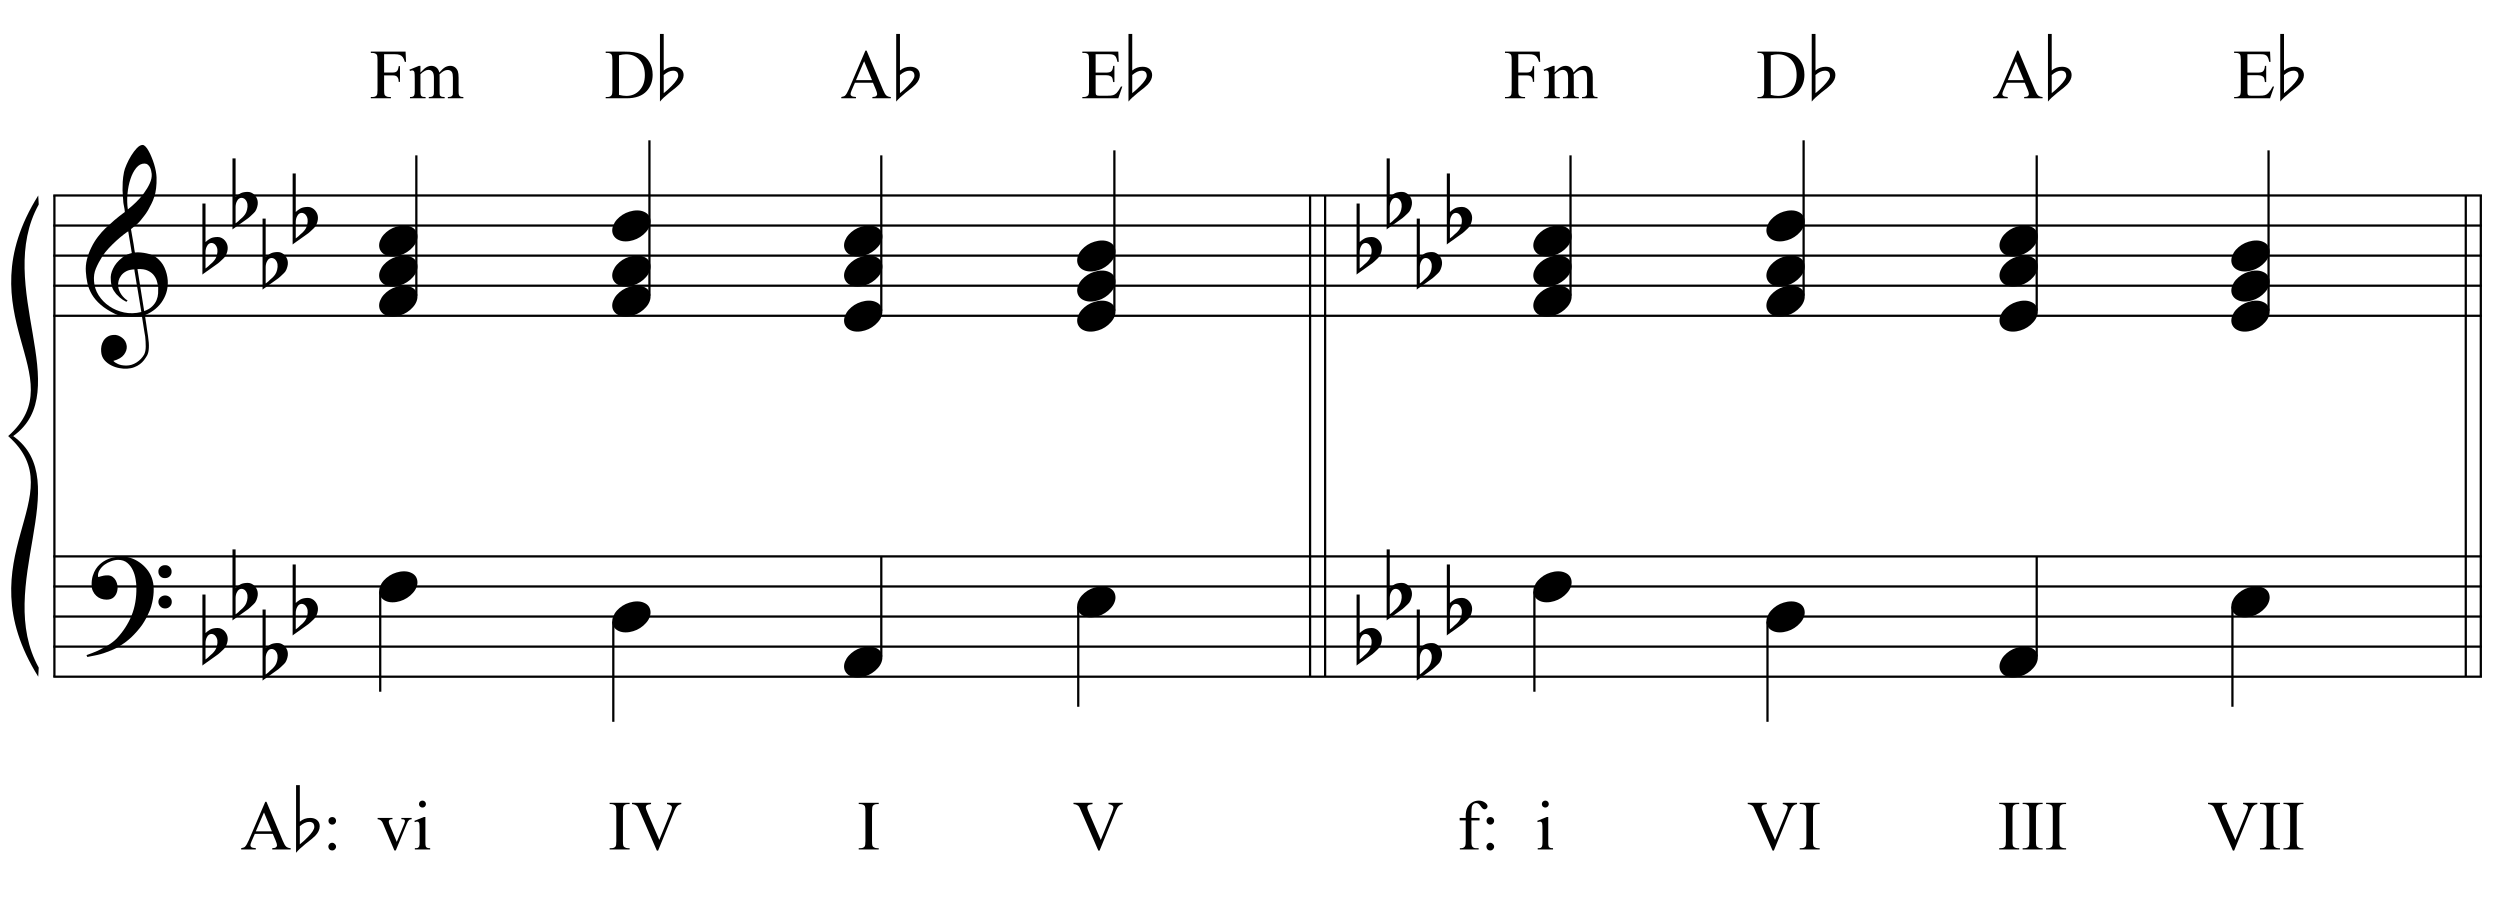 <?xml version="1.0" encoding="UTF-8"?>
<svg xmlns="http://www.w3.org/2000/svg" xmlns:xlink="http://www.w3.org/1999/xlink" width="426pt" height="157pt" viewBox="0 0 426 157" version="1.1">
<defs>
<g>
<symbol overflow="visible" id="glyph0-0">
<path style="stroke:none;" d=""/>
</symbol>
<symbol overflow="visible" id="glyph0-1">
<path style="stroke:none;" d="M 9.547 5.172 C 9.172 5.234 8.766 5.27 8.328 5.281 C 7.898 5.301 7.477 5.289 7.062 5.25 C 6.656 5.219 6.273 5.172 5.922 5.109 C 5.578 5.047 5.297 4.961 5.078 4.859 C 4.023 4.348 3.176 3.812 2.531 3.25 C 1.883 2.688 1.379 2.094 1.016 1.469 C 0.66 0.852 0.41 0.223 0.266 -0.422 C 0.129 -1.066 0.039 -1.719 0 -2.375 C -0.051 -3.082 0.008 -3.789 0.188 -4.5 C 0.375 -5.219 0.629 -5.898 0.953 -6.547 C 1.273 -7.203 1.645 -7.801 2.062 -8.344 C 2.477 -8.883 2.898 -9.363 3.328 -9.781 C 3.816 -10.238 4.328 -10.695 4.859 -11.156 C 5.398 -11.613 5.992 -12.082 6.641 -12.562 C 6.629 -12.738 6.613 -12.895 6.594 -13.031 C 6.57 -13.176 6.547 -13.316 6.516 -13.453 C 6.492 -13.598 6.461 -13.758 6.422 -13.938 C 6.391 -14.113 6.367 -14.332 6.359 -14.594 C 6.359 -14.707 6.344 -14.91 6.312 -15.203 C 6.281 -15.492 6.258 -15.848 6.25 -16.266 C 6.25 -16.68 6.258 -17.156 6.281 -17.688 C 6.312 -18.219 6.383 -18.773 6.5 -19.359 C 6.562 -19.691 6.707 -20.117 6.938 -20.641 C 7.164 -21.172 7.43 -21.68 7.734 -22.172 C 8.047 -22.672 8.367 -23.098 8.703 -23.453 C 9.047 -23.805 9.367 -23.984 9.672 -23.984 C 9.828 -23.984 9.992 -23.891 10.172 -23.703 C 10.348 -23.523 10.52 -23.281 10.688 -22.969 C 10.863 -22.664 11.031 -22.316 11.188 -21.922 C 11.352 -21.535 11.5 -21.133 11.625 -20.719 C 11.75 -20.312 11.848 -19.91 11.922 -19.516 C 11.992 -19.117 12.035 -18.77 12.047 -18.469 C 12.066 -17.758 12.039 -17.133 11.969 -16.594 C 11.906 -16.051 11.801 -15.566 11.656 -15.141 C 11.52 -14.711 11.359 -14.316 11.172 -13.953 C 10.992 -13.586 10.801 -13.223 10.594 -12.859 C 10.375 -12.484 10.148 -12.156 9.922 -11.875 C 9.703 -11.594 9.477 -11.312 9.25 -11.031 C 9 -10.727 8.738 -10.477 8.469 -10.281 C 8.207 -10.082 7.945 -9.867 7.688 -9.641 C 7.812 -8.941 7.922 -8.312 8.016 -7.75 C 8.055 -7.5 8.098 -7.258 8.141 -7.031 C 8.18 -6.801 8.211 -6.586 8.234 -6.391 C 8.266 -6.191 8.289 -6.023 8.312 -5.891 C 8.344 -5.766 8.359 -5.688 8.359 -5.656 C 8.691 -5.695 9.031 -5.695 9.375 -5.656 C 9.727 -5.625 10.062 -5.57 10.375 -5.5 C 10.695 -5.438 10.984 -5.348 11.234 -5.234 C 11.492 -5.129 11.695 -5.031 11.844 -4.938 C 12.582 -4.395 13.102 -3.77 13.406 -3.062 C 13.719 -2.363 13.898 -1.645 13.953 -0.906 C 13.992 -0.332 13.945 0.242 13.812 0.828 C 13.676 1.41 13.445 1.961 13.125 2.484 C 12.812 3.016 12.395 3.5 11.875 3.938 C 11.363 4.375 10.758 4.734 10.062 5.016 C 10.145 5.578 10.223 6.098 10.297 6.578 C 10.359 6.992 10.414 7.395 10.469 7.781 C 10.531 8.164 10.57 8.438 10.594 8.594 C 10.719 9.406 10.766 10.07 10.734 10.594 C 10.711 11.125 10.613 11.555 10.438 11.891 C 10.281 12.16 10.102 12.426 9.906 12.688 C 9.707 12.945 9.473 13.176 9.203 13.375 C 8.93 13.582 8.613 13.754 8.25 13.891 C 7.883 14.035 7.473 14.117 7.016 14.141 C 6.66 14.172 6.234 14.141 5.734 14.047 C 5.242 13.961 4.773 13.805 4.328 13.578 C 3.879 13.359 3.488 13.055 3.156 12.672 C 2.832 12.285 2.648 11.812 2.609 11.25 C 2.578 10.926 2.594 10.598 2.656 10.266 C 2.727 9.93 2.848 9.629 3.016 9.359 C 3.191 9.086 3.422 8.863 3.703 8.688 C 3.984 8.508 4.328 8.41 4.734 8.391 C 4.984 8.367 5.234 8.398 5.484 8.484 C 5.734 8.578 5.969 8.707 6.188 8.875 C 6.406 9.039 6.582 9.242 6.719 9.484 C 6.852 9.734 6.938 10.004 6.969 10.297 C 7.008 10.797 6.852 11.281 6.5 11.75 C 6.145 12.227 5.539 12.582 4.688 12.812 C 4.832 13 5.094 13.176 5.469 13.344 C 5.852 13.52 6.332 13.609 6.906 13.609 C 7.508 13.609 8.086 13.43 8.641 13.078 C 9.191 12.723 9.617 12.281 9.922 11.75 C 10.109 11.395 10.203 10.93 10.203 10.359 C 10.203 9.797 10.172 9.227 10.109 8.656 C 10.078 8.551 10.035 8.312 9.984 7.938 C 9.93 7.562 9.867 7.172 9.797 6.766 C 9.734 6.285 9.648 5.754 9.547 5.172 Z M 9.984 -20.812 C 9.453 -20.812 8.984 -20.562 8.578 -20.062 C 8.172 -19.562 7.844 -18.926 7.594 -18.156 C 7.344 -17.395 7.176 -16.555 7.094 -15.641 C 7.008 -14.723 7.031 -13.844 7.156 -13 C 7.602 -13.344 8.07 -13.754 8.562 -14.234 C 9.062 -14.723 9.508 -15.238 9.906 -15.781 C 10.312 -16.332 10.641 -16.883 10.891 -17.438 C 11.148 -18 11.258 -18.535 11.219 -19.047 C 11.195 -19.211 11.164 -19.395 11.125 -19.594 C 11.082 -19.801 11.016 -19.992 10.922 -20.172 C 10.828 -20.348 10.703 -20.5 10.547 -20.625 C 10.398 -20.75 10.211 -20.812 9.984 -20.812 Z M 9.938 4.328 C 10.531 4.117 10.988 3.848 11.312 3.516 C 11.645 3.191 11.891 2.836 12.047 2.453 C 12.203 2.078 12.289 1.695 12.312 1.312 C 12.332 0.926 12.336 0.582 12.328 0.281 C 12.297 0.039 12.234 -0.258 12.141 -0.625 C 12.055 -1 11.891 -1.359 11.641 -1.703 C 11.398 -2.047 11.051 -2.328 10.594 -2.547 C 10.145 -2.773 9.547 -2.867 8.797 -2.828 Z M 8.266 -2.781 C 7.703 -2.758 7.238 -2.648 6.875 -2.453 C 6.508 -2.254 6.223 -2.016 6.016 -1.734 C 5.805 -1.453 5.66 -1.156 5.578 -0.844 C 5.504 -0.531 5.477 -0.25 5.5 0 C 5.508 0.25 5.562 0.5 5.656 0.75 C 5.75 1.008 5.875 1.254 6.031 1.484 C 6.188 1.711 6.359 1.914 6.547 2.094 C 6.734 2.281 6.922 2.422 7.109 2.516 C 7.086 2.547 7.066 2.57 7.047 2.594 C 7.023 2.613 7 2.641 6.969 2.672 C 6.938 2.691 6.914 2.719 6.906 2.75 C 6.477 2.539 6.102 2.297 5.781 2.016 C 5.469 1.734 5.266 1.535 5.172 1.422 C 5.016 1.211 4.879 1.023 4.766 0.859 C 4.66 0.691 4.57 0.516 4.5 0.328 C 4.438 0.148 4.379 -0.047 4.328 -0.266 C 4.285 -0.484 4.258 -0.742 4.25 -1.047 C 4.219 -1.328 4.234 -1.629 4.297 -1.953 C 4.367 -2.273 4.484 -2.598 4.641 -2.922 C 4.797 -3.254 5 -3.57 5.25 -3.875 C 5.508 -4.188 5.812 -4.477 6.156 -4.75 C 6.332 -4.895 6.488 -5.004 6.625 -5.078 C 6.77 -5.16 6.906 -5.234 7.031 -5.297 C 7.156 -5.359 7.281 -5.406 7.406 -5.438 C 7.539 -5.477 7.68 -5.52 7.828 -5.562 L 7.219 -9.266 C 7.051 -9.172 6.781 -8.977 6.406 -8.688 C 6.039 -8.406 5.641 -8.066 5.203 -7.672 C 4.766 -7.273 4.332 -6.848 3.906 -6.391 C 3.477 -5.93 3.125 -5.488 2.844 -5.062 C 2.352 -4.281 1.973 -3.562 1.703 -2.906 C 1.43 -2.25 1.328 -1.539 1.391 -0.781 C 1.441 0.082 1.703 0.883 2.172 1.625 C 2.648 2.375 3.258 3 4 3.5 C 4.738 4.008 5.578 4.363 6.516 4.562 C 7.461 4.758 8.441 4.734 9.453 4.484 C 9.234 3.129 9.035 1.922 8.859 0.859 C 8.773 0.41 8.695 -0.031 8.625 -0.469 C 8.562 -0.906 8.5 -1.297 8.438 -1.641 C 8.375 -1.984 8.328 -2.258 8.297 -2.469 C 8.273 -2.676 8.266 -2.781 8.266 -2.781 Z M 8.266 -2.781 "/>
</symbol>
<symbol overflow="visible" id="glyph0-2">
<path style="stroke:none;" d="M 10.297 5.375 C 10.172 5.602 10.051 5.812 9.938 6 C 9.82 6.195 9.703 6.383 9.578 6.562 C 9.453 6.738 9.32 6.91 9.188 7.078 C 9.051 7.254 8.895 7.441 8.719 7.641 C 8.539 7.848 8.367 8.035 8.203 8.203 C 8.047 8.367 7.891 8.523 7.734 8.672 C 7.578 8.816 7.41 8.961 7.234 9.109 C 7.055 9.254 6.859 9.41 6.641 9.578 C 6.367 9.773 6.113 9.945 5.875 10.094 C 5.633 10.25 5.395 10.391 5.156 10.516 C 4.914 10.641 4.664 10.754 4.406 10.859 C 4.145 10.961 3.859 11.07 3.547 11.188 C 3.234 11.312 2.891 11.426 2.516 11.531 C 2.141 11.633 1.781 11.719 1.438 11.781 C 1.039 11.863 0.645 11.941 0.25 12.016 L 0.109 11.703 C 0.742 11.484 1.383 11.234 2.031 10.953 C 2.562 10.703 3.125 10.398 3.719 10.047 C 4.312 9.703 4.828 9.305 5.266 8.859 C 6.367 7.68 7.207 6.383 7.781 4.969 C 8.363 3.551 8.641 1.941 8.609 0.141 C 8.609 -0.266 8.562 -0.734 8.469 -1.266 C 8.383 -1.805 8.227 -2.312 8 -2.781 C 7.781 -3.258 7.469 -3.672 7.062 -4.016 C 6.656 -4.359 6.133 -4.531 5.5 -4.531 C 5.125 -4.531 4.727 -4.453 4.312 -4.297 C 3.895 -4.148 3.516 -3.953 3.172 -3.703 C 2.836 -3.453 2.562 -3.148 2.344 -2.797 C 2.125 -2.453 2.035 -2.082 2.078 -1.688 C 2.086 -1.625 2.129 -1.602 2.203 -1.625 C 2.273 -1.645 2.383 -1.676 2.531 -1.719 C 2.676 -1.758 2.852 -1.801 3.062 -1.844 C 3.27 -1.883 3.52 -1.898 3.812 -1.891 C 4.113 -1.867 4.375 -1.773 4.594 -1.609 C 4.812 -1.441 4.988 -1.227 5.125 -0.969 C 5.258 -0.707 5.348 -0.422 5.391 -0.109 C 5.43 0.191 5.414 0.488 5.344 0.781 C 5.238 1.227 5.039 1.582 4.75 1.844 C 4.457 2.113 4.051 2.25 3.531 2.25 C 3.195 2.25 2.875 2.191 2.562 2.078 C 2.258 1.961 1.992 1.797 1.766 1.578 C 1.535 1.367 1.348 1.109 1.203 0.797 C 1.055 0.492 0.984 0.145 0.984 -0.25 C 0.973 -0.832 1.035 -1.348 1.172 -1.797 C 1.316 -2.254 1.492 -2.645 1.703 -2.969 C 1.922 -3.301 2.148 -3.57 2.391 -3.781 C 2.629 -3.988 2.848 -4.156 3.047 -4.281 C 3.555 -4.594 4.07 -4.805 4.594 -4.922 C 5.113 -5.047 5.602 -5.113 6.062 -5.125 C 6.582 -5.125 7.102 -5.035 7.625 -4.859 C 8.156 -4.691 8.648 -4.445 9.109 -4.125 C 9.578 -3.812 9.992 -3.43 10.359 -2.984 C 10.734 -2.535 11.02 -2.039 11.219 -1.5 C 11.445 -0.883 11.562 -0.234 11.562 0.453 C 11.57 1.148 11.488 1.898 11.312 2.703 C 11.258 2.973 11.195 3.219 11.125 3.438 C 11.062 3.656 10.988 3.867 10.906 4.078 C 10.82 4.285 10.727 4.488 10.625 4.688 C 10.52 4.895 10.41 5.125 10.297 5.375 Z M 12.359 -2.516 C 12.348 -2.836 12.453 -3.102 12.672 -3.312 C 12.891 -3.52 13.156 -3.625 13.469 -3.625 C 13.781 -3.645 14.047 -3.551 14.266 -3.344 C 14.492 -3.133 14.609 -2.875 14.609 -2.562 C 14.629 -2.25 14.531 -1.977 14.312 -1.75 C 14.094 -1.531 13.828 -1.422 13.516 -1.422 C 13.191 -1.398 12.914 -1.5 12.688 -1.719 C 12.469 -1.938 12.359 -2.203 12.359 -2.516 Z M 12.359 2.641 C 12.359 2.328 12.469 2.066 12.688 1.859 C 12.906 1.66 13.172 1.551 13.484 1.531 C 13.797 1.531 14.066 1.629 14.297 1.828 C 14.523 2.023 14.641 2.285 14.641 2.609 C 14.648 2.922 14.547 3.188 14.328 3.406 C 14.109 3.633 13.844 3.75 13.531 3.75 C 13.219 3.758 12.945 3.656 12.719 3.438 C 12.488 3.219 12.367 2.953 12.359 2.641 Z M 12.359 2.641 "/>
</symbol>
<symbol overflow="visible" id="glyph0-3">
<path style="stroke:none;" d="M 0.531 -7.25 L 0.531 -2.312 C 0.719 -2.488 0.895 -2.629 1.062 -2.734 C 1.227 -2.848 1.383 -2.938 1.531 -3 C 1.688 -3.062 1.848 -3.102 2.016 -3.125 C 2.191 -3.156 2.391 -3.172 2.609 -3.172 C 2.867 -3.172 3.098 -3.113 3.297 -3 C 3.504 -2.895 3.68 -2.754 3.828 -2.578 C 3.984 -2.398 4.102 -2.203 4.188 -1.984 C 4.27 -1.766 4.312 -1.555 4.312 -1.359 C 4.32 -1.141 4.297 -0.922 4.234 -0.703 C 4.18 -0.492 4.113 -0.301 4.031 -0.125 C 3.938 0.102 3.785 0.305 3.578 0.484 C 3.379 0.672 3.195 0.844 3.031 1 C 2.977 1.062 2.863 1.16 2.688 1.297 C 2.508 1.43 2.305 1.578 2.078 1.734 C 1.859 1.898 1.625 2.066 1.375 2.234 C 1.125 2.41 0.895 2.57 0.688 2.719 C 0.488 2.863 0.32 2.984 0.188 3.078 C 0.062 3.18 0 3.234 0 3.234 L 0 -8.875 L 0.531 -8.875 Z M 2.188 -1.859 C 2.125 -1.941 2.035 -2.008 1.922 -2.062 C 1.805 -2.125 1.676 -2.156 1.531 -2.156 C 1.395 -2.156 1.258 -2.113 1.125 -2.031 C 0.988 -1.945 0.867 -1.801 0.766 -1.594 C 0.617 -1.332 0.539 -1.008 0.531 -0.625 C 0.531 -0.238 0.531 0.113 0.531 0.438 L 0.531 2.188 C 0.531 2.188 0.57 2.156 0.656 2.094 C 0.738 2.039 0.836 1.961 0.953 1.859 C 1.066 1.754 1.188 1.641 1.312 1.516 C 1.445 1.391 1.57 1.281 1.688 1.188 C 1.875 1.008 2.035 0.816 2.172 0.609 C 2.305 0.41 2.41 0.156 2.484 -0.156 C 2.566 -0.477 2.586 -0.785 2.547 -1.078 C 2.504 -1.379 2.383 -1.641 2.188 -1.859 Z M 2.188 -1.859 "/>
</symbol>
<symbol overflow="visible" id="glyph0-4">
<path style="stroke:none;" d="M 0.156 0.016 C 0.301 -0.348 0.508 -0.688 0.781 -1 C 1.062 -1.312 1.383 -1.586 1.75 -1.828 C 2.125 -2.066 2.523 -2.25 2.953 -2.375 C 3.379 -2.508 3.812 -2.578 4.25 -2.578 C 4.688 -2.578 5.066 -2.504 5.391 -2.359 C 5.723 -2.223 5.984 -2.035 6.172 -1.797 C 6.359 -1.555 6.473 -1.273 6.516 -0.953 C 6.566 -0.629 6.523 -0.285 6.391 0.078 C 6.254 0.453 6.039 0.797 5.75 1.109 C 5.469 1.43 5.141 1.711 4.766 1.953 C 4.398 2.191 4.004 2.375 3.578 2.5 C 3.148 2.633 2.723 2.703 2.297 2.703 C 1.859 2.703 1.477 2.629 1.156 2.484 C 0.832 2.348 0.57 2.156 0.375 1.906 C 0.176 1.656 0.055 1.367 0.016 1.047 C -0.023 0.734 0.02 0.391 0.156 0.016 Z M 0.156 0.016 "/>
</symbol>
<symbol overflow="visible" id="glyph1-0">
<path style="stroke:none;" d="M 1.672 0 L 1.672 -7.5 L 7.672 -7.5 L 7.672 0 Z M 1.859 -0.188 L 7.484 -0.188 L 7.484 -7.312 L 1.859 -7.312 Z M 1.859 -0.188 "/>
</symbol>
<symbol overflow="visible" id="glyph1-1">
<path style="stroke:none;" d="M 2.453 -7.516 L 2.453 -4.391 L 3.906 -4.391 C 4.238 -4.391 4.477 -4.461 4.625 -4.609 C 4.781 -4.754 4.883 -5.047 4.938 -5.484 L 5.156 -5.484 L 5.156 -2.797 L 4.938 -2.797 C 4.938 -3.098 4.895 -3.32 4.812 -3.469 C 4.738 -3.613 4.633 -3.723 4.5 -3.797 C 4.363 -3.867 4.164 -3.906 3.906 -3.906 L 2.453 -3.906 L 2.453 -1.406 C 2.453 -1 2.477 -0.734 2.531 -0.609 C 2.57 -0.516 2.656 -0.43 2.781 -0.359 C 2.945 -0.266 3.125 -0.219 3.312 -0.219 L 3.609 -0.219 L 3.609 0 L 0.188 0 L 0.188 -0.219 L 0.469 -0.219 C 0.801 -0.219 1.039 -0.312 1.188 -0.5 C 1.281 -0.625 1.328 -0.926 1.328 -1.406 L 1.328 -6.547 C 1.328 -6.941 1.301 -7.207 1.25 -7.344 C 1.219 -7.438 1.141 -7.52 1.016 -7.594 C 0.848 -7.688 0.664 -7.734 0.469 -7.734 L 0.188 -7.734 L 0.188 -7.953 L 6.109 -7.953 L 6.188 -6.203 L 5.984 -6.203 C 5.879 -6.566 5.758 -6.836 5.625 -7.016 C 5.488 -7.191 5.32 -7.316 5.125 -7.391 C 4.926 -7.473 4.617 -7.516 4.203 -7.516 Z M 2.453 -7.516 "/>
</symbol>
<symbol overflow="visible" id="glyph1-2">
<path style="stroke:none;" d="M 1.969 -4.391 C 2.363 -4.773 2.594 -5 2.656 -5.062 C 2.832 -5.207 3.02 -5.32 3.219 -5.406 C 3.426 -5.488 3.629 -5.531 3.828 -5.531 C 4.172 -5.531 4.461 -5.43 4.703 -5.234 C 4.941 -5.035 5.102 -4.754 5.188 -4.391 C 5.594 -4.859 5.93 -5.164 6.203 -5.312 C 6.484 -5.457 6.77 -5.531 7.062 -5.531 C 7.344 -5.531 7.594 -5.457 7.812 -5.312 C 8.039 -5.164 8.219 -4.926 8.344 -4.594 C 8.426 -4.363 8.469 -4.004 8.469 -3.516 L 8.469 -1.219 C 8.469 -0.875 8.492 -0.641 8.547 -0.516 C 8.586 -0.43 8.66 -0.359 8.766 -0.297 C 8.867 -0.242 9.039 -0.219 9.281 -0.219 L 9.281 0 L 6.641 0 L 6.641 -0.219 L 6.75 -0.219 C 6.977 -0.219 7.156 -0.258 7.281 -0.344 C 7.375 -0.406 7.441 -0.504 7.484 -0.641 C 7.492 -0.711 7.5 -0.906 7.5 -1.219 L 7.5 -3.516 C 7.5 -3.953 7.445 -4.266 7.344 -4.453 C 7.188 -4.703 6.941 -4.828 6.609 -4.828 C 6.398 -4.828 6.191 -4.773 5.984 -4.672 C 5.773 -4.566 5.523 -4.375 5.234 -4.094 L 5.219 -4.031 L 5.234 -3.781 L 5.234 -1.219 C 5.234 -0.844 5.25 -0.609 5.281 -0.516 C 5.32 -0.43 5.398 -0.359 5.516 -0.297 C 5.629 -0.242 5.82 -0.219 6.094 -0.219 L 6.094 0 L 3.391 0 L 3.391 -0.219 C 3.68 -0.219 3.883 -0.25 4 -0.312 C 4.113 -0.383 4.191 -0.492 4.234 -0.641 C 4.254 -0.703 4.266 -0.895 4.266 -1.219 L 4.266 -3.516 C 4.266 -3.953 4.195 -4.27 4.062 -4.469 C 3.895 -4.719 3.656 -4.844 3.344 -4.844 C 3.133 -4.844 2.926 -4.785 2.719 -4.672 C 2.395 -4.492 2.145 -4.301 1.969 -4.094 L 1.969 -1.219 C 1.969 -0.863 1.988 -0.633 2.031 -0.531 C 2.082 -0.426 2.156 -0.348 2.25 -0.297 C 2.352 -0.242 2.551 -0.219 2.844 -0.219 L 2.844 0 L 0.188 0 L 0.188 -0.219 C 0.438 -0.219 0.609 -0.242 0.703 -0.297 C 0.797 -0.348 0.867 -0.43 0.922 -0.547 C 0.973 -0.66 1 -0.883 1 -1.219 L 1 -3.266 C 1 -3.859 0.984 -4.238 0.953 -4.406 C 0.922 -4.531 0.875 -4.617 0.812 -4.672 C 0.758 -4.723 0.68 -4.75 0.578 -4.75 C 0.473 -4.75 0.344 -4.719 0.188 -4.656 L 0.094 -4.875 L 1.719 -5.531 L 1.969 -5.531 Z M 1.969 -4.391 "/>
</symbol>
<symbol overflow="visible" id="glyph1-3">
<path style="stroke:none;" d=""/>
</symbol>
<symbol overflow="visible" id="glyph1-4">
<path style="stroke:none;" d="M 0.203 0 L 0.203 -0.219 L 0.5 -0.219 C 0.844 -0.219 1.082 -0.328 1.219 -0.547 C 1.301 -0.672 1.344 -0.957 1.344 -1.406 L 1.344 -6.547 C 1.344 -7.035 1.289 -7.344 1.188 -7.469 C 1.031 -7.645 0.801 -7.734 0.5 -7.734 L 0.203 -7.734 L 0.203 -7.953 L 3.438 -7.953 C 4.625 -7.953 5.523 -7.816 6.141 -7.547 C 6.766 -7.273 7.266 -6.82 7.641 -6.188 C 8.016 -5.562 8.203 -4.836 8.203 -4.016 C 8.203 -2.91 7.867 -1.988 7.203 -1.25 C 6.453 -0.414 5.301 0 3.75 0 Z M 2.469 -0.578 C 2.969 -0.461 3.383 -0.406 3.719 -0.406 C 4.625 -0.406 5.375 -0.723 5.969 -1.359 C 6.57 -2.004 6.875 -2.867 6.875 -3.953 C 6.875 -5.055 6.57 -5.922 5.969 -6.547 C 5.375 -7.18 4.609 -7.5 3.672 -7.5 C 3.316 -7.5 2.914 -7.441 2.469 -7.328 Z M 2.469 -0.578 "/>
</symbol>
<symbol overflow="visible" id="glyph1-5">
<path style="stroke:none;" d="M 5.484 -2.656 L 2.422 -2.656 L 1.875 -1.406 C 1.738 -1.094 1.672 -0.863 1.672 -0.719 C 1.672 -0.594 1.727 -0.484 1.844 -0.391 C 1.957 -0.305 2.207 -0.25 2.594 -0.219 L 2.594 0 L 0.094 0 L 0.094 -0.219 C 0.426 -0.281 0.641 -0.359 0.734 -0.453 C 0.93 -0.641 1.156 -1.02 1.406 -1.594 L 4.203 -8.125 L 4.406 -8.125 L 7.172 -1.516 C 7.391 -0.984 7.586 -0.641 7.766 -0.484 C 7.953 -0.328 8.207 -0.238 8.531 -0.219 L 8.531 0 L 5.391 0 L 5.391 -0.219 C 5.711 -0.227 5.926 -0.281 6.031 -0.375 C 6.145 -0.469 6.203 -0.578 6.203 -0.703 C 6.203 -0.879 6.125 -1.148 5.969 -1.516 Z M 5.328 -3.094 L 3.984 -6.312 L 2.594 -3.094 Z M 5.328 -3.094 "/>
</symbol>
<symbol overflow="visible" id="glyph1-6">
<path style="stroke:none;" d="M 2.516 -7.516 L 2.516 -4.375 L 4.25 -4.375 C 4.707 -4.375 5.008 -4.441 5.156 -4.578 C 5.363 -4.754 5.477 -5.07 5.5 -5.531 L 5.719 -5.531 L 5.719 -2.766 L 5.5 -2.766 C 5.445 -3.148 5.395 -3.395 5.344 -3.5 C 5.27 -3.633 5.148 -3.738 4.984 -3.812 C 4.828 -3.895 4.582 -3.938 4.25 -3.938 L 2.516 -3.938 L 2.516 -1.328 C 2.516 -0.973 2.531 -0.754 2.562 -0.672 C 2.594 -0.598 2.645 -0.539 2.719 -0.5 C 2.801 -0.457 2.953 -0.438 3.172 -0.438 L 4.516 -0.438 C 4.961 -0.438 5.285 -0.469 5.484 -0.531 C 5.691 -0.594 5.891 -0.711 6.078 -0.891 C 6.316 -1.141 6.566 -1.508 6.828 -2 L 7.062 -2 L 6.375 0 L 0.25 0 L 0.25 -0.219 L 0.531 -0.219 C 0.719 -0.219 0.895 -0.266 1.062 -0.359 C 1.188 -0.422 1.27 -0.516 1.312 -0.641 C 1.363 -0.766 1.391 -1.02 1.391 -1.406 L 1.391 -6.562 C 1.391 -7.062 1.336 -7.375 1.234 -7.5 C 1.086 -7.656 0.852 -7.734 0.531 -7.734 L 0.25 -7.734 L 0.25 -7.953 L 6.375 -7.953 L 6.453 -6.203 L 6.234 -6.203 C 6.148 -6.617 6.055 -6.906 5.953 -7.062 C 5.859 -7.219 5.711 -7.336 5.516 -7.422 C 5.359 -7.484 5.082 -7.516 4.688 -7.516 Z M 2.516 -7.516 "/>
</symbol>
<symbol overflow="visible" id="glyph1-7">
<path style="stroke:none;" d="M 1.688 -5.531 C 1.875 -5.531 2.031 -5.469 2.156 -5.344 C 2.281 -5.219 2.344 -5.062 2.344 -4.875 C 2.344 -4.695 2.281 -4.547 2.156 -4.422 C 2.031 -4.297 1.875 -4.234 1.688 -4.234 C 1.508 -4.234 1.359 -4.297 1.234 -4.422 C 1.109 -4.547 1.047 -4.695 1.047 -4.875 C 1.047 -5.062 1.109 -5.219 1.234 -5.344 C 1.359 -5.469 1.508 -5.531 1.688 -5.531 Z M 1.688 -1.141 C 1.863 -1.141 2.016 -1.07 2.141 -0.938 C 2.273 -0.812 2.344 -0.66 2.344 -0.484 C 2.344 -0.305 2.273 -0.148 2.141 -0.016 C 2.016 0.109 1.863 0.172 1.688 0.172 C 1.5 0.172 1.344 0.109 1.219 -0.016 C 1.094 -0.148 1.031 -0.305 1.031 -0.484 C 1.031 -0.66 1.094 -0.812 1.219 -0.938 C 1.344 -1.07 1.5 -1.141 1.688 -1.141 Z M 1.688 -1.141 "/>
</symbol>
<symbol overflow="visible" id="glyph1-8">
<path style="stroke:none;" d="M 0.094 -5.375 L 2.625 -5.375 L 2.625 -5.156 L 2.469 -5.156 C 2.312 -5.156 2.191 -5.113 2.109 -5.031 C 2.035 -4.957 2 -4.859 2 -4.734 C 2 -4.598 2.035 -4.438 2.109 -4.25 L 3.359 -1.297 L 4.625 -4.359 C 4.707 -4.578 4.75 -4.742 4.75 -4.859 C 4.75 -4.922 4.734 -4.969 4.703 -5 C 4.66 -5.062 4.602 -5.102 4.531 -5.125 C 4.469 -5.145 4.336 -5.156 4.141 -5.156 L 4.141 -5.375 L 5.891 -5.375 L 5.891 -5.156 C 5.68 -5.133 5.539 -5.094 5.469 -5.031 C 5.332 -4.914 5.207 -4.719 5.094 -4.438 L 3.188 0.172 L 2.953 0.172 L 1.031 -4.359 C 0.945 -4.578 0.863 -4.727 0.781 -4.812 C 0.707 -4.906 0.613 -4.984 0.5 -5.047 C 0.426 -5.086 0.289 -5.125 0.094 -5.156 Z M 0.094 -5.375 "/>
</symbol>
<symbol overflow="visible" id="glyph1-9">
<path style="stroke:none;" d="M 1.734 -8.328 C 1.898 -8.328 2.039 -8.27 2.156 -8.156 C 2.27 -8.039 2.328 -7.898 2.328 -7.734 C 2.328 -7.578 2.27 -7.438 2.156 -7.312 C 2.039 -7.195 1.898 -7.141 1.734 -7.141 C 1.578 -7.141 1.438 -7.195 1.312 -7.312 C 1.195 -7.438 1.141 -7.578 1.141 -7.734 C 1.141 -7.898 1.195 -8.039 1.312 -8.156 C 1.426 -8.27 1.566 -8.328 1.734 -8.328 Z M 2.234 -5.531 L 2.234 -1.219 C 2.234 -0.875 2.254 -0.645 2.297 -0.531 C 2.348 -0.426 2.422 -0.348 2.516 -0.297 C 2.609 -0.242 2.785 -0.219 3.047 -0.219 L 3.047 0 L 0.438 0 L 0.438 -0.219 C 0.695 -0.219 0.867 -0.238 0.953 -0.281 C 1.047 -0.332 1.117 -0.414 1.172 -0.531 C 1.223 -0.656 1.25 -0.883 1.25 -1.219 L 1.25 -3.281 C 1.25 -3.863 1.234 -4.238 1.203 -4.406 C 1.172 -4.531 1.125 -4.617 1.062 -4.672 C 1.008 -4.723 0.93 -4.75 0.828 -4.75 C 0.723 -4.75 0.594 -4.719 0.438 -4.656 L 0.359 -4.875 L 1.969 -5.531 Z M 2.234 -5.531 "/>
</symbol>
<symbol overflow="visible" id="glyph1-10">
<path style="stroke:none;" d="M 3.703 -0.219 L 3.703 0 L 0.297 0 L 0.297 -0.219 L 0.578 -0.219 C 0.91 -0.219 1.148 -0.312 1.297 -0.5 C 1.391 -0.625 1.438 -0.926 1.438 -1.406 L 1.438 -6.547 C 1.438 -6.941 1.41 -7.207 1.359 -7.344 C 1.316 -7.438 1.238 -7.52 1.125 -7.594 C 0.945 -7.688 0.766 -7.734 0.578 -7.734 L 0.297 -7.734 L 0.297 -7.953 L 3.703 -7.953 L 3.703 -7.734 L 3.422 -7.734 C 3.098 -7.734 2.859 -7.633 2.703 -7.438 C 2.609 -7.312 2.562 -7.016 2.562 -6.547 L 2.562 -1.406 C 2.562 -1 2.586 -0.734 2.641 -0.609 C 2.68 -0.516 2.766 -0.43 2.891 -0.359 C 3.055 -0.266 3.234 -0.219 3.422 -0.219 Z M 3.703 -0.219 "/>
</symbol>
<symbol overflow="visible" id="glyph1-11">
<path style="stroke:none;" d="M 8.516 -7.953 L 8.516 -7.734 C 8.234 -7.68 8.02 -7.586 7.875 -7.453 C 7.676 -7.266 7.492 -6.973 7.328 -6.578 L 4.562 0.188 L 4.344 0.188 L 1.359 -6.672 C 1.211 -7.023 1.109 -7.238 1.047 -7.312 C 0.941 -7.438 0.816 -7.531 0.672 -7.594 C 0.535 -7.664 0.348 -7.711 0.109 -7.734 L 0.109 -7.953 L 3.359 -7.953 L 3.359 -7.734 C 2.984 -7.691 2.738 -7.625 2.625 -7.531 C 2.52 -7.445 2.469 -7.336 2.469 -7.203 C 2.469 -7.004 2.562 -6.695 2.75 -6.281 L 4.766 -1.625 L 6.641 -6.219 C 6.828 -6.676 6.922 -6.992 6.922 -7.172 C 6.922 -7.285 6.863 -7.391 6.75 -7.484 C 6.633 -7.586 6.441 -7.664 6.172 -7.719 C 6.148 -7.719 6.117 -7.723 6.078 -7.734 L 6.078 -7.953 Z M 8.516 -7.953 "/>
</symbol>
<symbol overflow="visible" id="glyph1-12">
<path style="stroke:none;" d="M 2.469 -4.953 L 2.469 -1.422 C 2.469 -0.922 2.523 -0.602 2.641 -0.469 C 2.785 -0.301 2.977 -0.219 3.219 -0.219 L 3.703 -0.219 L 3.703 0 L 0.5 0 L 0.5 -0.219 L 0.734 -0.219 C 0.891 -0.219 1.031 -0.254 1.156 -0.328 C 1.289 -0.41 1.379 -0.516 1.422 -0.641 C 1.473 -0.773 1.5 -1.035 1.5 -1.422 L 1.5 -4.953 L 0.469 -4.953 L 0.469 -5.375 L 1.5 -5.375 L 1.5 -5.719 C 1.5 -6.25 1.582 -6.703 1.75 -7.078 C 1.926 -7.453 2.191 -7.754 2.547 -7.984 C 2.898 -8.211 3.301 -8.328 3.75 -8.328 C 4.156 -8.328 4.531 -8.191 4.875 -7.922 C 5.102 -7.742 5.219 -7.547 5.219 -7.328 C 5.219 -7.211 5.164 -7.102 5.062 -7 C 4.957 -6.895 4.848 -6.844 4.734 -6.844 C 4.641 -6.844 4.539 -6.875 4.438 -6.938 C 4.344 -7 4.223 -7.133 4.078 -7.344 C 3.941 -7.562 3.812 -7.707 3.688 -7.781 C 3.562 -7.863 3.426 -7.906 3.281 -7.906 C 3.102 -7.906 2.953 -7.852 2.828 -7.75 C 2.703 -7.656 2.609 -7.508 2.547 -7.312 C 2.492 -7.113 2.469 -6.594 2.469 -5.75 L 2.469 -5.375 L 3.859 -5.375 L 3.859 -4.953 Z M 2.469 -4.953 "/>
</symbol>
<symbol overflow="visible" id="glyph2-0">
<path style="stroke:none;" d=""/>
</symbol>
<symbol overflow="visible" id="glyph2-1">
<path style="stroke:none;" d="M 4.812 -3.953 C 4.812 -3.41 4.562 -2.875 4.062 -2.344 C 3.82 -2.082 3.27 -1.625 2.406 -0.969 C 1.656 -0.363 1.113 0.145 0.781 0.562 L 0.781 -10.969 L 1.422 -10.969 L 1.422 -4.734 C 1.922 -5.16 2.508 -5.375 3.188 -5.375 C 3.656 -5.375 4.035 -5.258 4.328 -5.031 C 4.648 -4.77 4.812 -4.41 4.812 -3.953 Z M 3.891 -3.828 C 3.891 -4.41 3.598 -4.703 3.016 -4.703 C 2.516 -4.703 1.984 -4.457 1.422 -3.969 L 1.422 -0.875 C 1.91 -1.258 2.363 -1.672 2.781 -2.109 C 3.52 -2.867 3.891 -3.441 3.891 -3.828 Z M 3.891 -3.828 "/>
</symbol>
<symbol overflow="visible" id="glyph3-0">
<path style="stroke:none;" d=""/>
</symbol>
<symbol overflow="visible" id="glyph3-1">
<path style="stroke:none;" d=""/>
</symbol>
</g>
</defs>
<g id="surface1">
<rect x="0" y="0" width="426" height="157" style="fill:rgb(100%,100%,100%);fill-opacity:1;stroke:none;"/>
<path style="fill:none;stroke-width:0.384;stroke-linecap:butt;stroke-linejoin:miter;stroke:rgb(0%,0%,0%);stroke-opacity:1;stroke-miterlimit:10;" d="M 162.27 559.691 L 162.27 477.691 " transform="matrix(1,0,0,-1,-153,593)"/>
<g style="fill:rgb(0%,0%,0%);fill-opacity:1;">
  <use xlink:href="#glyph0-1" x="14.63" y="48.682"/>
</g>
<g style="fill:rgb(0%,0%,0%);fill-opacity:1;">
  <use xlink:href="#glyph0-2" x="14.63" y="99.932"/>
</g>
<g style="fill:rgb(0%,0%,0%);fill-opacity:1;">
  <use xlink:href="#glyph0-3" x="34.49" y="43.557"/>
</g>
<g style="fill:rgb(0%,0%,0%);fill-opacity:1;">
  <use xlink:href="#glyph0-3" x="39.615" y="35.87"/>
</g>
<g style="fill:rgb(0%,0%,0%);fill-opacity:1;">
  <use xlink:href="#glyph0-3" x="44.74" y="46.12"/>
</g>
<g style="fill:rgb(0%,0%,0%);fill-opacity:1;">
  <use xlink:href="#glyph0-3" x="49.865" y="38.432"/>
</g>
<g style="fill:rgb(0%,0%,0%);fill-opacity:1;">
  <use xlink:href="#glyph0-3" x="34.49" y="110.182"/>
</g>
<g style="fill:rgb(0%,0%,0%);fill-opacity:1;">
  <use xlink:href="#glyph0-3" x="39.615" y="102.495"/>
</g>
<g style="fill:rgb(0%,0%,0%);fill-opacity:1;">
  <use xlink:href="#glyph0-3" x="44.74" y="112.745"/>
</g>
<g style="fill:rgb(0%,0%,0%);fill-opacity:1;">
  <use xlink:href="#glyph0-3" x="49.865" y="105.057"/>
</g>
<path style="fill:none;stroke-width:0.384;stroke-linecap:butt;stroke-linejoin:miter;stroke:rgb(0%,0%,0%);stroke-opacity:1;stroke-miterlimit:10;" d="M 376.238 559.691 L 376.238 477.691 " transform="matrix(1,0,0,-1,-153,593)"/>
<path style="fill:none;stroke-width:0.384;stroke-linecap:butt;stroke-linejoin:miter;stroke:rgb(0%,0%,0%);stroke-opacity:1;stroke-miterlimit:10;" d="M 378.801 559.691 L 378.801 477.691 " transform="matrix(1,0,0,-1,-153,593)"/>
<g style="fill:rgb(0%,0%,0%);fill-opacity:1;">
  <use xlink:href="#glyph0-3" x="231.161" y="43.557"/>
</g>
<g style="fill:rgb(0%,0%,0%);fill-opacity:1;">
  <use xlink:href="#glyph0-3" x="236.286" y="35.87"/>
</g>
<g style="fill:rgb(0%,0%,0%);fill-opacity:1;">
  <use xlink:href="#glyph0-3" x="241.411" y="46.12"/>
</g>
<g style="fill:rgb(0%,0%,0%);fill-opacity:1;">
  <use xlink:href="#glyph0-3" x="246.536" y="38.432"/>
</g>
<g style="fill:rgb(0%,0%,0%);fill-opacity:1;">
  <use xlink:href="#glyph0-3" x="231.161" y="110.182"/>
</g>
<g style="fill:rgb(0%,0%,0%);fill-opacity:1;">
  <use xlink:href="#glyph0-3" x="236.286" y="102.495"/>
</g>
<g style="fill:rgb(0%,0%,0%);fill-opacity:1;">
  <use xlink:href="#glyph0-3" x="241.411" y="112.745"/>
</g>
<g style="fill:rgb(0%,0%,0%);fill-opacity:1;">
  <use xlink:href="#glyph0-3" x="246.536" y="105.057"/>
</g>
<path style="fill:none;stroke-width:0.384;stroke-linecap:butt;stroke-linejoin:miter;stroke:rgb(0%,0%,0%);stroke-opacity:1;stroke-miterlimit:10;" d="M 575.73 559.691 L 575.73 477.691 " transform="matrix(1,0,0,-1,-153,593)"/>
<path style="fill:none;stroke-width:0.384;stroke-linecap:butt;stroke-linejoin:miter;stroke:rgb(0%,0%,0%);stroke-opacity:1;stroke-miterlimit:10;" d="M 573.168 559.691 L 573.168 477.691 " transform="matrix(1,0,0,-1,-153,593)"/>
<path style="fill:none;stroke-width:0.384;stroke-linecap:butt;stroke-linejoin:miter;stroke:rgb(0%,0%,0%);stroke-opacity:1;stroke-miterlimit:10;" d="M 162.078 559.691 L 575.922 559.691 " transform="matrix(1,0,0,-1,-153,593)"/>
<path style="fill:none;stroke-width:0.384;stroke-linecap:butt;stroke-linejoin:miter;stroke:rgb(0%,0%,0%);stroke-opacity:1;stroke-miterlimit:10;" d="M 162.078 554.566 L 575.922 554.566 " transform="matrix(1,0,0,-1,-153,593)"/>
<path style="fill:none;stroke-width:0.384;stroke-linecap:butt;stroke-linejoin:miter;stroke:rgb(0%,0%,0%);stroke-opacity:1;stroke-miterlimit:10;" d="M 162.078 549.441 L 575.922 549.441 " transform="matrix(1,0,0,-1,-153,593)"/>
<path style="fill:none;stroke-width:0.384;stroke-linecap:butt;stroke-linejoin:miter;stroke:rgb(0%,0%,0%);stroke-opacity:1;stroke-miterlimit:10;" d="M 162.078 544.316 L 575.922 544.316 " transform="matrix(1,0,0,-1,-153,593)"/>
<path style="fill:none;stroke-width:0.384;stroke-linecap:butt;stroke-linejoin:miter;stroke:rgb(0%,0%,0%);stroke-opacity:1;stroke-miterlimit:10;" d="M 162.078 539.191 L 575.922 539.191 " transform="matrix(1,0,0,-1,-153,593)"/>
<path style="fill:none;stroke-width:0.384;stroke-linecap:butt;stroke-linejoin:miter;stroke:rgb(0%,0%,0%);stroke-opacity:1;stroke-miterlimit:10;" d="M 162.078 498.191 L 575.922 498.191 " transform="matrix(1,0,0,-1,-153,593)"/>
<path style="fill:none;stroke-width:0.384;stroke-linecap:butt;stroke-linejoin:miter;stroke:rgb(0%,0%,0%);stroke-opacity:1;stroke-miterlimit:10;" d="M 162.078 493.066 L 575.922 493.066 " transform="matrix(1,0,0,-1,-153,593)"/>
<path style="fill:none;stroke-width:0.384;stroke-linecap:butt;stroke-linejoin:miter;stroke:rgb(0%,0%,0%);stroke-opacity:1;stroke-miterlimit:10;" d="M 162.078 487.941 L 575.922 487.941 " transform="matrix(1,0,0,-1,-153,593)"/>
<path style="fill:none;stroke-width:0.384;stroke-linecap:butt;stroke-linejoin:miter;stroke:rgb(0%,0%,0%);stroke-opacity:1;stroke-miterlimit:10;" d="M 162.078 482.816 L 575.922 482.816 " transform="matrix(1,0,0,-1,-153,593)"/>
<path style="fill:none;stroke-width:0.384;stroke-linecap:butt;stroke-linejoin:miter;stroke:rgb(0%,0%,0%);stroke-opacity:1;stroke-miterlimit:10;" d="M 162.078 477.691 L 575.922 477.691 " transform="matrix(1,0,0,-1,-153,593)"/>
<path style=" stroke:none;fill-rule:nonzero;fill:rgb(0%,0%,0%);fill-opacity:1;" d="M 6.516 33.309 C -6.297 53.809 12.922 64.059 1.391 74.309 L 2.246 74.309 C 13.008 66.621 -1.086 48.684 6.602 34.844 "/>
<path style=" stroke:none;fill-rule:nonzero;fill:rgb(0%,0%,0%);fill-opacity:1;" d="M 6.516 115.309 C -6.297 94.809 12.922 84.559 1.391 74.309 L 2.246 74.309 C 13.008 81.996 -1.086 99.934 6.602 113.77 "/>
<path style="fill:none;stroke-width:0.384;stroke-linecap:butt;stroke-linejoin:miter;stroke:rgb(0%,0%,0%);stroke-opacity:1;stroke-miterlimit:10;" d="M 223.945 542.609 L 223.945 566.527 " transform="matrix(1,0,0,-1,-153,593)"/>
<g style="fill:rgb(0%,0%,0%);fill-opacity:1;">
  <use xlink:href="#glyph0-4" x="64.599" y="40.995"/>
</g>
<g style="fill:rgb(0%,0%,0%);fill-opacity:1;">
  <use xlink:href="#glyph0-4" x="64.599" y="46.12"/>
</g>
<g style="fill:rgb(0%,0%,0%);fill-opacity:1;">
  <use xlink:href="#glyph0-4" x="64.599" y="51.245"/>
</g>
<path style="fill:none;stroke-width:0.384;stroke-linecap:butt;stroke-linejoin:miter;stroke:rgb(0%,0%,0%);stroke-opacity:1;stroke-miterlimit:10;" d="M 263.664 542.609 L 263.664 569.09 " transform="matrix(1,0,0,-1,-153,593)"/>
<g style="fill:rgb(0%,0%,0%);fill-opacity:1;">
  <use xlink:href="#glyph0-4" x="104.318" y="38.432"/>
</g>
<g style="fill:rgb(0%,0%,0%);fill-opacity:1;">
  <use xlink:href="#glyph0-4" x="104.318" y="46.12"/>
</g>
<g style="fill:rgb(0%,0%,0%);fill-opacity:1;">
  <use xlink:href="#glyph0-4" x="104.318" y="51.245"/>
</g>
<path style="fill:none;stroke-width:0.384;stroke-linecap:butt;stroke-linejoin:miter;stroke:rgb(0%,0%,0%);stroke-opacity:1;stroke-miterlimit:10;" d="M 303.172 540.047 L 303.172 566.527 " transform="matrix(1,0,0,-1,-153,593)"/>
<g style="fill:rgb(0%,0%,0%);fill-opacity:1;">
  <use xlink:href="#glyph0-4" x="143.823" y="40.995"/>
</g>
<g style="fill:rgb(0%,0%,0%);fill-opacity:1;">
  <use xlink:href="#glyph0-4" x="143.823" y="46.12"/>
</g>
<g style="fill:rgb(0%,0%,0%);fill-opacity:1;">
  <use xlink:href="#glyph0-4" x="143.823" y="53.807"/>
</g>
<path style="fill:none;stroke-width:0.384;stroke-linecap:butt;stroke-linejoin:miter;stroke:rgb(0%,0%,0%);stroke-opacity:1;stroke-miterlimit:10;" d="M 342.891 540.047 L 342.891 567.379 " transform="matrix(1,0,0,-1,-153,593)"/>
<g style="fill:rgb(0%,0%,0%);fill-opacity:1;">
  <use xlink:href="#glyph0-4" x="183.542" y="43.557"/>
</g>
<g style="fill:rgb(0%,0%,0%);fill-opacity:1;">
  <use xlink:href="#glyph0-4" x="183.542" y="48.682"/>
</g>
<g style="fill:rgb(0%,0%,0%);fill-opacity:1;">
  <use xlink:href="#glyph0-4" x="183.542" y="53.807"/>
</g>
<path style="fill:none;stroke-width:0.384;stroke-linecap:butt;stroke-linejoin:miter;stroke:rgb(0%,0%,0%);stroke-opacity:1;stroke-miterlimit:10;" d="M 217.789 492.215 L 217.789 475.129 " transform="matrix(1,0,0,-1,-153,593)"/>
<g style="fill:rgb(0%,0%,0%);fill-opacity:1;">
  <use xlink:href="#glyph0-4" x="64.599" y="99.932"/>
</g>
<path style="fill:none;stroke-width:0.384;stroke-linecap:butt;stroke-linejoin:miter;stroke:rgb(0%,0%,0%);stroke-opacity:1;stroke-miterlimit:10;" d="M 257.508 487.09 L 257.508 470.004 " transform="matrix(1,0,0,-1,-153,593)"/>
<g style="fill:rgb(0%,0%,0%);fill-opacity:1;">
  <use xlink:href="#glyph0-4" x="104.318" y="105.057"/>
</g>
<path style="fill:none;stroke-width:0.384;stroke-linecap:butt;stroke-linejoin:miter;stroke:rgb(0%,0%,0%);stroke-opacity:1;stroke-miterlimit:10;" d="M 303.172 481.109 L 303.172 498.191 " transform="matrix(1,0,0,-1,-153,593)"/>
<g style="fill:rgb(0%,0%,0%);fill-opacity:1;">
  <use xlink:href="#glyph0-4" x="143.823" y="112.745"/>
</g>
<path style="fill:none;stroke-width:0.384;stroke-linecap:butt;stroke-linejoin:miter;stroke:rgb(0%,0%,0%);stroke-opacity:1;stroke-miterlimit:10;" d="M 336.734 489.652 L 336.734 472.566 " transform="matrix(1,0,0,-1,-153,593)"/>
<g style="fill:rgb(0%,0%,0%);fill-opacity:1;">
  <use xlink:href="#glyph0-4" x="183.542" y="102.495"/>
</g>
<path style="fill:none;stroke-width:0.384;stroke-linecap:butt;stroke-linejoin:miter;stroke:rgb(0%,0%,0%);stroke-opacity:1;stroke-miterlimit:10;" d="M 420.617 542.609 L 420.617 566.527 " transform="matrix(1,0,0,-1,-153,593)"/>
<g style="fill:rgb(0%,0%,0%);fill-opacity:1;">
  <use xlink:href="#glyph0-4" x="261.271" y="40.995"/>
</g>
<g style="fill:rgb(0%,0%,0%);fill-opacity:1;">
  <use xlink:href="#glyph0-4" x="261.271" y="46.12"/>
</g>
<g style="fill:rgb(0%,0%,0%);fill-opacity:1;">
  <use xlink:href="#glyph0-4" x="261.271" y="51.245"/>
</g>
<path style="fill:none;stroke-width:0.384;stroke-linecap:butt;stroke-linejoin:miter;stroke:rgb(0%,0%,0%);stroke-opacity:1;stroke-miterlimit:10;" d="M 460.336 542.609 L 460.336 569.09 " transform="matrix(1,0,0,-1,-153,593)"/>
<g style="fill:rgb(0%,0%,0%);fill-opacity:1;">
  <use xlink:href="#glyph0-4" x="300.99" y="38.432"/>
</g>
<g style="fill:rgb(0%,0%,0%);fill-opacity:1;">
  <use xlink:href="#glyph0-4" x="300.99" y="46.12"/>
</g>
<g style="fill:rgb(0%,0%,0%);fill-opacity:1;">
  <use xlink:href="#glyph0-4" x="300.99" y="51.245"/>
</g>
<path style="fill:none;stroke-width:0.384;stroke-linecap:butt;stroke-linejoin:miter;stroke:rgb(0%,0%,0%);stroke-opacity:1;stroke-miterlimit:10;" d="M 500.055 540.047 L 500.055 566.527 " transform="matrix(1,0,0,-1,-153,593)"/>
<g style="fill:rgb(0%,0%,0%);fill-opacity:1;">
  <use xlink:href="#glyph0-4" x="340.708" y="40.995"/>
</g>
<g style="fill:rgb(0%,0%,0%);fill-opacity:1;">
  <use xlink:href="#glyph0-4" x="340.708" y="46.12"/>
</g>
<g style="fill:rgb(0%,0%,0%);fill-opacity:1;">
  <use xlink:href="#glyph0-4" x="340.708" y="53.807"/>
</g>
<path style="fill:none;stroke-width:0.384;stroke-linecap:butt;stroke-linejoin:miter;stroke:rgb(0%,0%,0%);stroke-opacity:1;stroke-miterlimit:10;" d="M 539.562 540.047 L 539.562 567.379 " transform="matrix(1,0,0,-1,-153,593)"/>
<g style="fill:rgb(0%,0%,0%);fill-opacity:1;">
  <use xlink:href="#glyph0-4" x="380.214" y="43.557"/>
</g>
<g style="fill:rgb(0%,0%,0%);fill-opacity:1;">
  <use xlink:href="#glyph0-4" x="380.214" y="48.682"/>
</g>
<g style="fill:rgb(0%,0%,0%);fill-opacity:1;">
  <use xlink:href="#glyph0-4" x="380.214" y="53.807"/>
</g>
<path style="fill:none;stroke-width:0.384;stroke-linecap:butt;stroke-linejoin:miter;stroke:rgb(0%,0%,0%);stroke-opacity:1;stroke-miterlimit:10;" d="M 414.461 492.215 L 414.461 475.129 " transform="matrix(1,0,0,-1,-153,593)"/>
<g style="fill:rgb(0%,0%,0%);fill-opacity:1;">
  <use xlink:href="#glyph0-4" x="261.271" y="99.932"/>
</g>
<path style="fill:none;stroke-width:0.384;stroke-linecap:butt;stroke-linejoin:miter;stroke:rgb(0%,0%,0%);stroke-opacity:1;stroke-miterlimit:10;" d="M 454.18 487.09 L 454.18 470.004 " transform="matrix(1,0,0,-1,-153,593)"/>
<g style="fill:rgb(0%,0%,0%);fill-opacity:1;">
  <use xlink:href="#glyph0-4" x="300.99" y="105.057"/>
</g>
<path style="fill:none;stroke-width:0.384;stroke-linecap:butt;stroke-linejoin:miter;stroke:rgb(0%,0%,0%);stroke-opacity:1;stroke-miterlimit:10;" d="M 500.055 481.109 L 500.055 498.191 " transform="matrix(1,0,0,-1,-153,593)"/>
<g style="fill:rgb(0%,0%,0%);fill-opacity:1;">
  <use xlink:href="#glyph0-4" x="340.708" y="112.745"/>
</g>
<path style="fill:none;stroke-width:0.384;stroke-linecap:butt;stroke-linejoin:miter;stroke:rgb(0%,0%,0%);stroke-opacity:1;stroke-miterlimit:10;" d="M 533.406 489.652 L 533.406 472.566 " transform="matrix(1,0,0,-1,-153,593)"/>
<g style="fill:rgb(0%,0%,0%);fill-opacity:1;">
  <use xlink:href="#glyph0-4" x="380.214" y="102.495"/>
</g>
<g style="fill:rgb(0%,0%,0%);fill-opacity:1;">
  <use xlink:href="#glyph1-1" x="63" y="16.75"/>
</g>
<g style="fill:rgb(0%,0%,0%);fill-opacity:1;">
  <use xlink:href="#glyph1-2" x="69.674" y="16.75"/>
</g>
<g style="fill:rgb(0%,0%,0%);fill-opacity:1;">
  <use xlink:href="#glyph1-3" x="79.008" y="16.75"/>
  <use xlink:href="#glyph1-3" x="82.008" y="16.75"/>
  <use xlink:href="#glyph1-3" x="85.008" y="16.75"/>
  <use xlink:href="#glyph1-3" x="88.008" y="16.75"/>
  <use xlink:href="#glyph1-3" x="91.008" y="16.75"/>
  <use xlink:href="#glyph1-3" x="94.008" y="16.75"/>
  <use xlink:href="#glyph1-3" x="97.008" y="16.75"/>
  <use xlink:href="#glyph1-3" x="100.008" y="16.75"/>
  <use xlink:href="#glyph1-4" x="103.008" y="16.75"/>
</g>
<g style="fill:rgb(0%,0%,0%);fill-opacity:1;">
  <use xlink:href="#glyph2-1" x="111.676" y="16.75"/>
</g>
<g style="fill:rgb(0%,0%,0%);fill-opacity:1;">
  <use xlink:href="#glyph1-3" x="116.926" y="16.75"/>
  <use xlink:href="#glyph1-3" x="119.926" y="16.75"/>
  <use xlink:href="#glyph1-3" x="122.926" y="16.75"/>
  <use xlink:href="#glyph1-3" x="125.926" y="16.75"/>
  <use xlink:href="#glyph1-3" x="128.926" y="16.75"/>
  <use xlink:href="#glyph1-3" x="131.926" y="16.75"/>
  <use xlink:href="#glyph1-3" x="134.926" y="16.75"/>
  <use xlink:href="#glyph1-3" x="137.926" y="16.75"/>
  <use xlink:href="#glyph1-3" x="140.926" y="16.75"/>
</g>
<g style="fill:rgb(0%,0%,0%);fill-opacity:1;">
  <use xlink:href="#glyph1-5" x="143.263" y="16.75"/>
</g>
<g style="fill:rgb(0%,0%,0%);fill-opacity:1;">
  <use xlink:href="#glyph2-1" x="151.93" y="16.75"/>
</g>
<g style="fill:rgb(0%,0%,0%);fill-opacity:1;">
  <use xlink:href="#glyph1-3" x="157.18" y="16.75"/>
  <use xlink:href="#glyph1-3" x="160.18" y="16.75"/>
  <use xlink:href="#glyph1-3" x="163.18" y="16.75"/>
  <use xlink:href="#glyph1-3" x="166.18" y="16.75"/>
  <use xlink:href="#glyph1-3" x="169.18" y="16.75"/>
  <use xlink:href="#glyph1-3" x="172.18" y="16.75"/>
  <use xlink:href="#glyph1-3" x="175.18" y="16.75"/>
  <use xlink:href="#glyph1-3" x="178.18" y="16.75"/>
  <use xlink:href="#glyph1-3" x="181.18" y="16.75"/>
  <use xlink:href="#glyph1-6" x="184.18" y="16.75"/>
</g>
<g style="fill:rgb(0%,0%,0%);fill-opacity:1;">
  <use xlink:href="#glyph2-1" x="191.512" y="16.75"/>
</g>
<g style="fill:rgb(0%,0%,0%);fill-opacity:1;">
  <use xlink:href="#glyph3-1" x="196.762" y="16.75"/>
  <use xlink:href="#glyph3-1" x="200.262" y="16.75"/>
  <use xlink:href="#glyph3-1" x="203.762" y="16.75"/>
  <use xlink:href="#glyph3-1" x="207.262" y="16.75"/>
  <use xlink:href="#glyph3-1" x="210.762" y="16.75"/>
  <use xlink:href="#glyph3-1" x="214.262" y="16.75"/>
  <use xlink:href="#glyph3-1" x="217.762" y="16.75"/>
  <use xlink:href="#glyph3-1" x="221.262" y="16.75"/>
  <use xlink:href="#glyph3-1" x="224.762" y="16.75"/>
  <use xlink:href="#glyph3-1" x="228.262" y="16.75"/>
  <use xlink:href="#glyph3-1" x="231.762" y="16.75"/>
  <use xlink:href="#glyph3-1" x="235.262" y="16.75"/>
  <use xlink:href="#glyph3-1" x="238.762" y="16.75"/>
  <use xlink:href="#glyph3-1" x="242.262" y="16.75"/>
  <use xlink:href="#glyph3-1" x="245.762" y="16.75"/>
  <use xlink:href="#glyph3-1" x="249.262" y="16.75"/>
  <use xlink:href="#glyph3-1" x="252.762" y="16.75"/>
</g>
<g style="fill:rgb(0%,0%,0%);fill-opacity:1;">
  <use xlink:href="#glyph1-1" x="256.262" y="16.75"/>
</g>
<g style="fill:rgb(0%,0%,0%);fill-opacity:1;">
  <use xlink:href="#glyph1-2" x="262.936" y="16.75"/>
</g>
<g style="fill:rgb(0%,0%,0%);fill-opacity:1;">
  <use xlink:href="#glyph1-3" x="272.27" y="16.75"/>
  <use xlink:href="#glyph1-3" x="275.27" y="16.75"/>
  <use xlink:href="#glyph1-3" x="278.27" y="16.75"/>
  <use xlink:href="#glyph1-3" x="281.27" y="16.75"/>
  <use xlink:href="#glyph1-3" x="284.27" y="16.75"/>
  <use xlink:href="#glyph1-3" x="287.27" y="16.75"/>
  <use xlink:href="#glyph1-3" x="290.27" y="16.75"/>
  <use xlink:href="#glyph1-3" x="293.27" y="16.75"/>
  <use xlink:href="#glyph1-3" x="296.27" y="16.75"/>
  <use xlink:href="#glyph1-4" x="299.27" y="16.75"/>
</g>
<g style="fill:rgb(0%,0%,0%);fill-opacity:1;">
  <use xlink:href="#glyph2-1" x="307.938" y="16.75"/>
</g>
<g style="fill:rgb(0%,0%,0%);fill-opacity:1;">
  <use xlink:href="#glyph1-3" x="313.188" y="16.75"/>
  <use xlink:href="#glyph1-3" x="316.188" y="16.75"/>
  <use xlink:href="#glyph1-3" x="319.188" y="16.75"/>
  <use xlink:href="#glyph1-3" x="322.188" y="16.75"/>
  <use xlink:href="#glyph1-3" x="325.188" y="16.75"/>
  <use xlink:href="#glyph1-3" x="328.188" y="16.75"/>
  <use xlink:href="#glyph1-3" x="331.188" y="16.75"/>
  <use xlink:href="#glyph1-3" x="334.188" y="16.75"/>
  <use xlink:href="#glyph1-3" x="337.188" y="16.75"/>
</g>
<g style="fill:rgb(0%,0%,0%);fill-opacity:1;">
  <use xlink:href="#glyph1-5" x="339.525" y="16.75"/>
</g>
<g style="fill:rgb(0%,0%,0%);fill-opacity:1;">
  <use xlink:href="#glyph2-1" x="348.191" y="16.75"/>
</g>
<g style="fill:rgb(0%,0%,0%);fill-opacity:1;">
  <use xlink:href="#glyph1-3" x="353.441" y="16.75"/>
  <use xlink:href="#glyph1-3" x="356.441" y="16.75"/>
  <use xlink:href="#glyph1-3" x="359.441" y="16.75"/>
  <use xlink:href="#glyph1-3" x="362.441" y="16.75"/>
  <use xlink:href="#glyph1-3" x="365.441" y="16.75"/>
  <use xlink:href="#glyph1-3" x="368.441" y="16.75"/>
  <use xlink:href="#glyph1-3" x="371.441" y="16.75"/>
  <use xlink:href="#glyph1-3" x="374.441" y="16.75"/>
  <use xlink:href="#glyph1-3" x="377.441" y="16.75"/>
  <use xlink:href="#glyph1-6" x="380.441" y="16.75"/>
</g>
<g style="fill:rgb(0%,0%,0%);fill-opacity:1;">
  <use xlink:href="#glyph2-1" x="387.773" y="16.75"/>
</g>
<g style="fill:rgb(0%,0%,0%);fill-opacity:1;">
  <use xlink:href="#glyph1-5" x="41" y="144.75"/>
</g>
<g style="fill:rgb(0%,0%,0%);fill-opacity:1;">
  <use xlink:href="#glyph2-1" x="49.668" y="144.75"/>
</g>
<g style="fill:rgb(0%,0%,0%);fill-opacity:1;">
  <use xlink:href="#glyph1-7" x="54.918" y="144.75"/>
</g>
<g style="fill:rgb(0%,0%,0%);fill-opacity:1;">
  <use xlink:href="#glyph1-3" x="58.252" y="144.75"/>
  <use xlink:href="#glyph1-3" x="61.252" y="144.75"/>
  <use xlink:href="#glyph1-8" x="64.252" y="144.75"/>
  <use xlink:href="#glyph1-9" x="70.252" y="144.75"/>
</g>
<g style="fill:rgb(0%,0%,0%);fill-opacity:1;">
  <use xlink:href="#glyph1-3" x="73.585" y="144.75"/>
  <use xlink:href="#glyph1-3" x="76.585" y="144.75"/>
  <use xlink:href="#glyph1-3" x="79.585" y="144.75"/>
  <use xlink:href="#glyph1-3" x="82.585" y="144.75"/>
  <use xlink:href="#glyph1-3" x="85.585" y="144.75"/>
  <use xlink:href="#glyph1-3" x="88.585" y="144.75"/>
  <use xlink:href="#glyph1-3" x="91.585" y="144.75"/>
  <use xlink:href="#glyph1-3" x="94.585" y="144.75"/>
  <use xlink:href="#glyph1-3" x="97.585" y="144.75"/>
  <use xlink:href="#glyph1-3" x="100.585" y="144.75"/>
  <use xlink:href="#glyph1-10" x="103.585" y="144.75"/>
  <use xlink:href="#glyph1-11" x="107.581" y="144.75"/>
</g>
<g style="fill:rgb(0%,0%,0%);fill-opacity:1;">
  <use xlink:href="#glyph1-3" x="116.03" y="144.75"/>
  <use xlink:href="#glyph1-3" x="119.03" y="144.75"/>
  <use xlink:href="#glyph1-3" x="122.03" y="144.75"/>
  <use xlink:href="#glyph1-3" x="125.03" y="144.75"/>
  <use xlink:href="#glyph1-3" x="128.03" y="144.75"/>
  <use xlink:href="#glyph1-3" x="131.03" y="144.75"/>
  <use xlink:href="#glyph1-3" x="134.03" y="144.75"/>
  <use xlink:href="#glyph1-3" x="137.03" y="144.75"/>
  <use xlink:href="#glyph1-3" x="140.03" y="144.75"/>
  <use xlink:href="#glyph1-3" x="143.03" y="144.75"/>
  <use xlink:href="#glyph1-10" x="146.03" y="144.75"/>
  <use xlink:href="#glyph1-3" x="150.026" y="144.75"/>
  <use xlink:href="#glyph1-3" x="153.026" y="144.75"/>
  <use xlink:href="#glyph1-3" x="156.026" y="144.75"/>
  <use xlink:href="#glyph1-3" x="159.026" y="144.75"/>
  <use xlink:href="#glyph1-3" x="162.026" y="144.75"/>
  <use xlink:href="#glyph1-3" x="165.026" y="144.75"/>
  <use xlink:href="#glyph1-3" x="168.026" y="144.75"/>
  <use xlink:href="#glyph1-3" x="171.026" y="144.75"/>
  <use xlink:href="#glyph1-3" x="174.026" y="144.75"/>
  <use xlink:href="#glyph1-3" x="177.026" y="144.75"/>
  <use xlink:href="#glyph1-3" x="180.026" y="144.75"/>
</g>
<g style="fill:rgb(0%,0%,0%);fill-opacity:1;">
  <use xlink:href="#glyph1-11" x="182.809" y="144.75"/>
</g>
<g style="fill:rgb(0%,0%,0%);fill-opacity:1;">
  <use xlink:href="#glyph1-3" x="191.258" y="144.75"/>
  <use xlink:href="#glyph1-3" x="194.258" y="144.75"/>
  <use xlink:href="#glyph1-3" x="197.258" y="144.75"/>
  <use xlink:href="#glyph1-3" x="200.258" y="144.75"/>
  <use xlink:href="#glyph1-3" x="203.258" y="144.75"/>
  <use xlink:href="#glyph1-3" x="206.258" y="144.75"/>
  <use xlink:href="#glyph1-3" x="209.258" y="144.75"/>
  <use xlink:href="#glyph1-3" x="212.258" y="144.75"/>
  <use xlink:href="#glyph1-3" x="215.258" y="144.75"/>
  <use xlink:href="#glyph1-3" x="218.258" y="144.75"/>
  <use xlink:href="#glyph1-3" x="221.258" y="144.75"/>
  <use xlink:href="#glyph1-3" x="224.258" y="144.75"/>
  <use xlink:href="#glyph1-3" x="227.258" y="144.75"/>
  <use xlink:href="#glyph1-3" x="230.258" y="144.75"/>
  <use xlink:href="#glyph1-3" x="233.258" y="144.75"/>
  <use xlink:href="#glyph1-3" x="236.258" y="144.75"/>
  <use xlink:href="#glyph1-3" x="239.258" y="144.75"/>
  <use xlink:href="#glyph1-3" x="242.258" y="144.75"/>
  <use xlink:href="#glyph1-3" x="245.258" y="144.75"/>
  <use xlink:href="#glyph1-12" x="248.258" y="144.75"/>
  <use xlink:href="#glyph1-7" x="252.254" y="144.75"/>
</g>
<g style="fill:rgb(0%,0%,0%);fill-opacity:1;">
  <use xlink:href="#glyph1-3" x="255.588" y="144.75"/>
  <use xlink:href="#glyph1-3" x="258.588" y="144.75"/>
  <use xlink:href="#glyph1-9" x="261.588" y="144.75"/>
</g>
<g style="fill:rgb(0%,0%,0%);fill-opacity:1;">
  <use xlink:href="#glyph1-3" x="264.922" y="144.75"/>
  <use xlink:href="#glyph1-3" x="267.922" y="144.75"/>
  <use xlink:href="#glyph1-3" x="270.922" y="144.75"/>
  <use xlink:href="#glyph1-3" x="273.922" y="144.75"/>
  <use xlink:href="#glyph1-3" x="276.922" y="144.75"/>
  <use xlink:href="#glyph1-3" x="279.922" y="144.75"/>
  <use xlink:href="#glyph1-3" x="282.922" y="144.75"/>
  <use xlink:href="#glyph1-3" x="285.922" y="144.75"/>
  <use xlink:href="#glyph1-3" x="288.922" y="144.75"/>
  <use xlink:href="#glyph1-3" x="291.922" y="144.75"/>
  <use xlink:href="#glyph1-3" x="294.922" y="144.75"/>
</g>
<g style="fill:rgb(0%,0%,0%);fill-opacity:1;">
  <use xlink:href="#glyph1-11" x="297.704" y="144.75"/>
</g>
<g style="fill:rgb(0%,0%,0%);fill-opacity:1;">
  <use xlink:href="#glyph1-10" x="306.371" y="144.75"/>
  <use xlink:href="#glyph1-3" x="310.367" y="144.75"/>
  <use xlink:href="#glyph1-3" x="313.367" y="144.75"/>
  <use xlink:href="#glyph1-3" x="316.367" y="144.75"/>
  <use xlink:href="#glyph1-3" x="319.367" y="144.75"/>
  <use xlink:href="#glyph1-3" x="322.367" y="144.75"/>
  <use xlink:href="#glyph1-3" x="325.367" y="144.75"/>
  <use xlink:href="#glyph1-3" x="328.367" y="144.75"/>
  <use xlink:href="#glyph1-3" x="331.367" y="144.75"/>
  <use xlink:href="#glyph1-3" x="334.367" y="144.75"/>
  <use xlink:href="#glyph1-3" x="337.367" y="144.75"/>
  <use xlink:href="#glyph1-10" x="340.367" y="144.75"/>
  <use xlink:href="#glyph1-10" x="344.363" y="144.75"/>
  <use xlink:href="#glyph1-10" x="348.359" y="144.75"/>
  <use xlink:href="#glyph1-3" x="352.355" y="144.75"/>
  <use xlink:href="#glyph1-3" x="355.355" y="144.75"/>
  <use xlink:href="#glyph1-3" x="358.355" y="144.75"/>
  <use xlink:href="#glyph1-3" x="361.355" y="144.75"/>
  <use xlink:href="#glyph1-3" x="364.355" y="144.75"/>
  <use xlink:href="#glyph1-3" x="367.355" y="144.75"/>
  <use xlink:href="#glyph1-3" x="370.355" y="144.75"/>
  <use xlink:href="#glyph1-3" x="373.355" y="144.75"/>
</g>
<g style="fill:rgb(0%,0%,0%);fill-opacity:1;">
  <use xlink:href="#glyph1-11" x="376.138" y="144.75"/>
</g>
<g style="fill:rgb(0%,0%,0%);fill-opacity:1;">
  <use xlink:href="#glyph1-10" x="384.804" y="144.75"/>
  <use xlink:href="#glyph1-10" x="388.8" y="144.75"/>
</g>
</g>
</svg>
